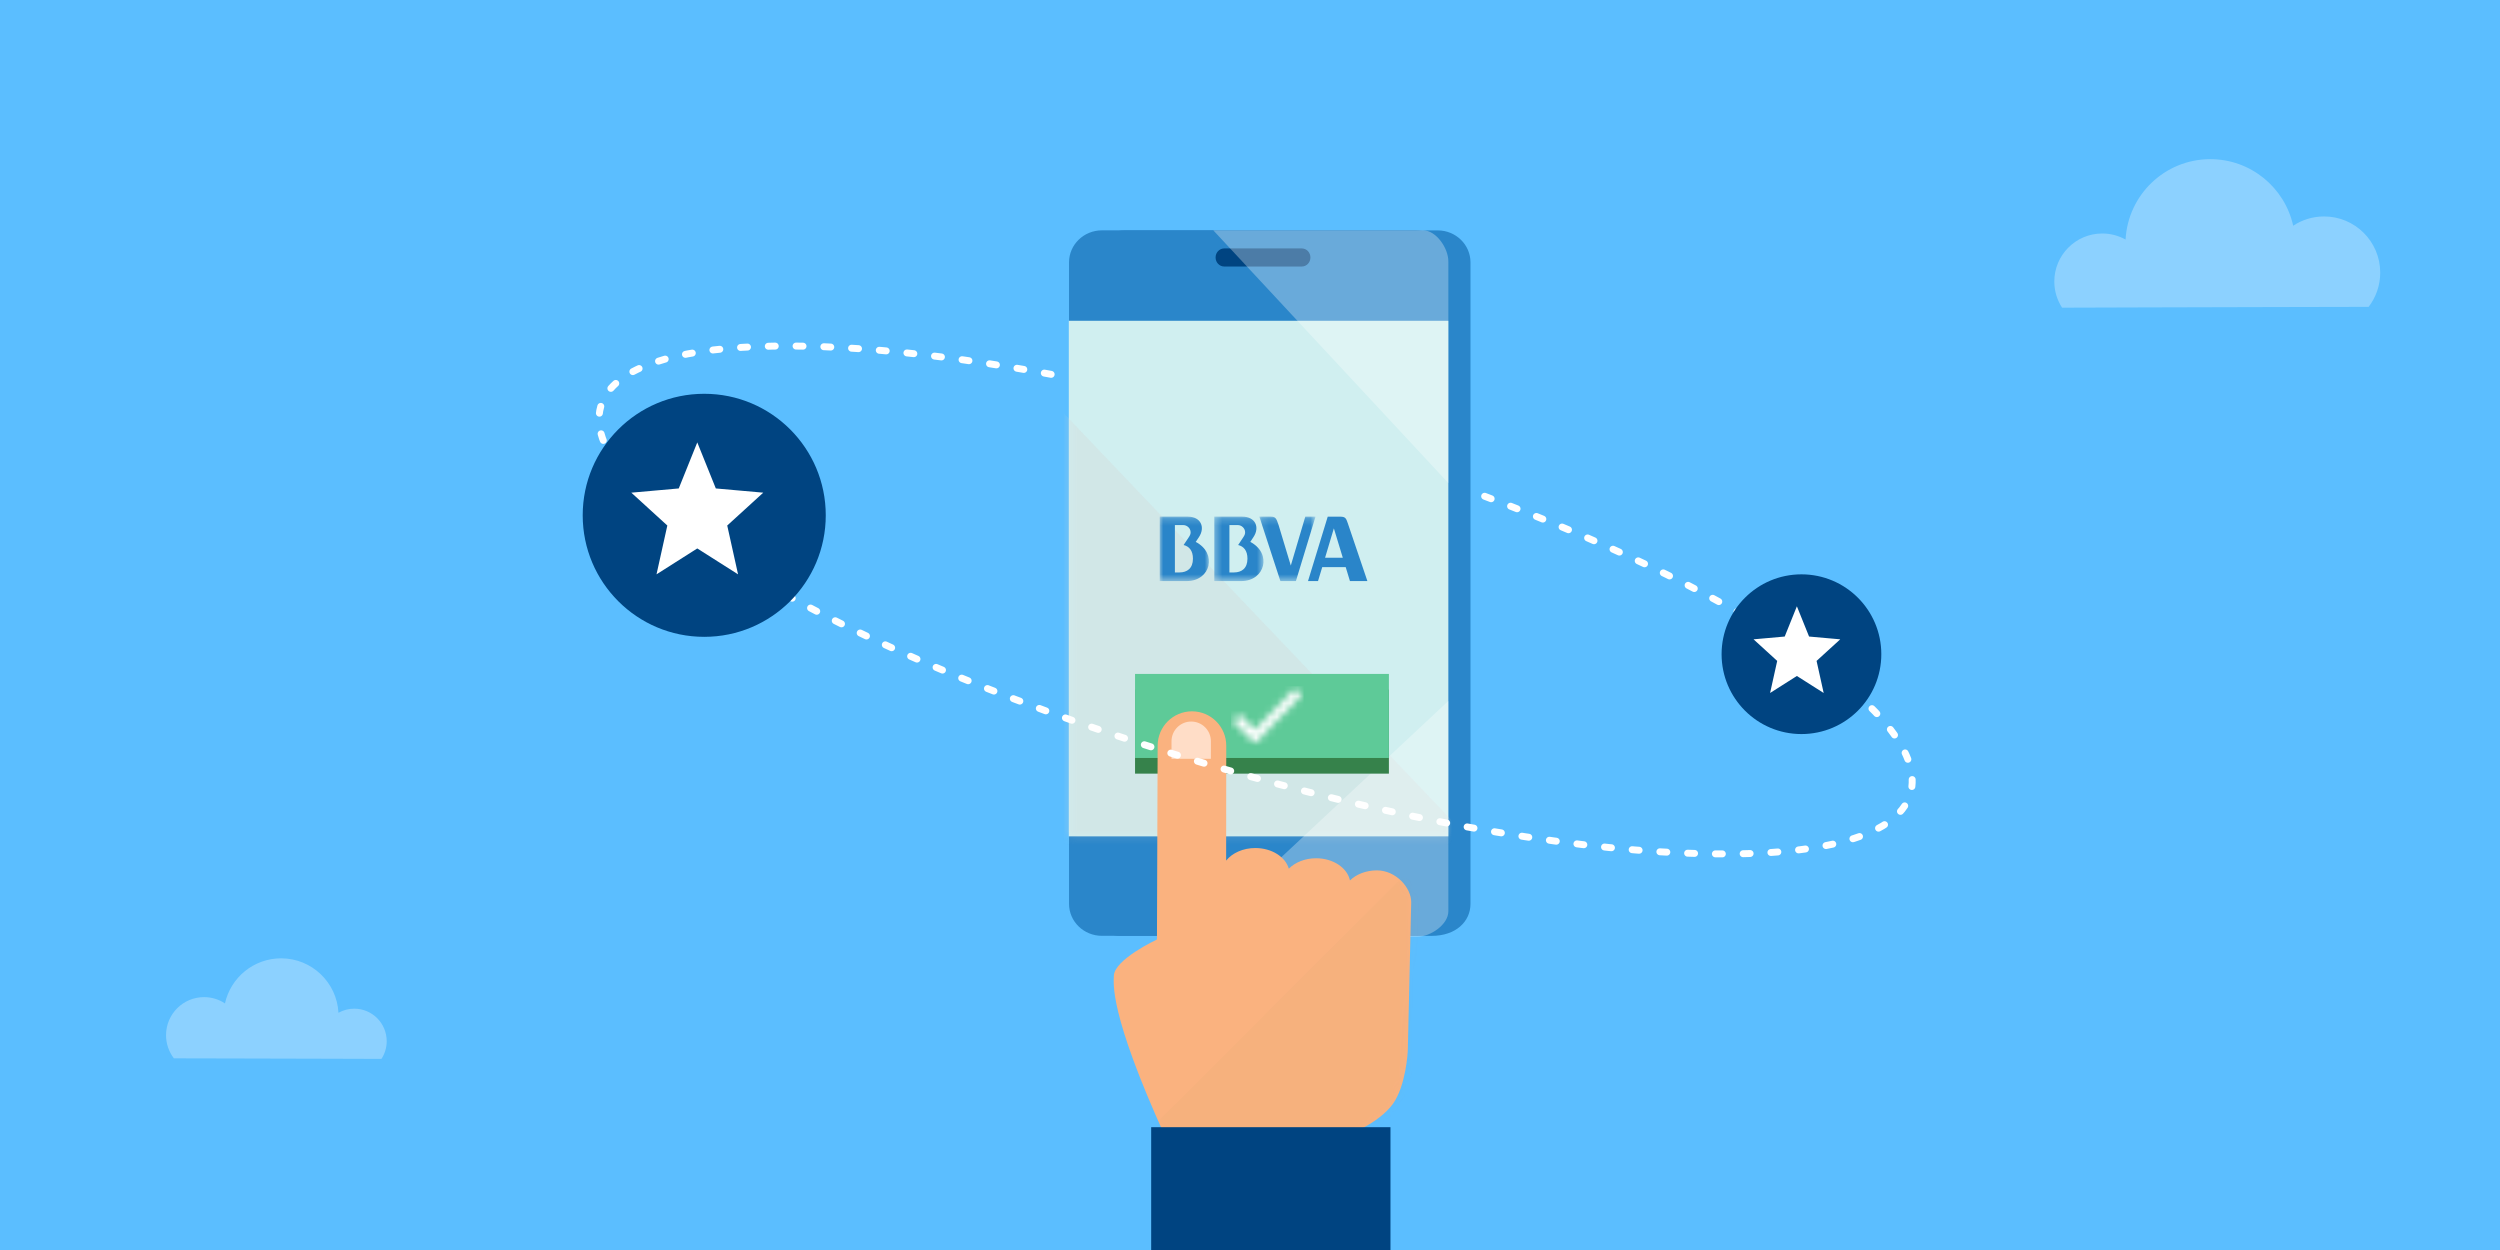 <?xml version="1.0" encoding="UTF-8" standalone="no"?>
<svg width="360px" height="180px" viewBox="0 0 360 180" version="1.1" xmlns="http://www.w3.org/2000/svg" xmlns:xlink="http://www.w3.org/1999/xlink">
    <!-- Generator: Sketch 49 (51002) - http://www.bohemiancoding.com/sketch -->
    <title>Illustration/One-Click</title>
    <desc>Created with Sketch.</desc>
    <defs>
        <polygon id="path-1" points="0 142.8 285.623 142.8 285.623 0.031 0 0.031"></polygon>
        <polygon id="path-3" points="0.329 74.26 54.984 74.26 54.984 0.02 0.329 0.02"></polygon>
        <polygon id="path-5" points="0 142.8 285.623 142.8 285.623 0.031 0 0.031"></polygon>
        <polygon id="path-7" points="3.308 6.316 1.128 4.098 0.171 5.102 3.321 8.309 10.068 1.345 9.094 0.356"></polygon>
        <path d="M6.734,0.088 L6.658,21.581 C6.658,21.581 0.45,24.482 0.447,26.853 C0.446,27.911 -0.288,32.081 7.894,50.073 L26.533,50.957 C34.028,50.965 38.905,47.608 40.605,45.291 C42.499,42.698 42.778,37.821 42.78,37.489 L43.121,22.682 L43.121,22.673 L43.121,22.67 L43.27,16.201 C43.272,14.108 41.063,11.628 38.334,11.627 C36.757,11.625 35.355,12.193 34.449,13.074 C34.073,11.268 32.041,9.884 29.579,9.882 C27.976,9.881 26.551,10.473 25.647,11.383 C25.159,9.685 23.19,8.411 20.831,8.409 C19.049,8.406 17.49,9.133 16.62,10.219 L16.63,0.088 L6.734,0.088 Z" id="path-9"></path>
        <polygon id="path-11" points="7.444 0.194 0.354 0.194 0.354 9.473 7.444 9.473"></polygon>
        <polygon id="path-13" points="4.49822642e-16 9.473 4.49822642e-16 0.194 7.09 0.194 7.09 9.473"></polygon>
        <polygon id="path-15" points="0.134 9.474 8.225 9.474 8.225 0.194 0.134 0.194"></polygon>
    </defs>
    <g id="MX_Notifications" stroke="none" stroke-width="1" fill="none" fill-rule="evenodd">
        <g id="MX-Notifications-03-03-02-02-00-01" transform="translate(0, -80)">
            <g id="Illustration/One-Click" transform="translate(0, 80)">
                <g id="Page-1">
                    <g>
                        <polygon id="BG" fill="#5BBEFF" points="0 180 360 180 360 1.02140518e-13 0 1.02140518e-13"></polygon>
                        <path d="M308.522,44.268 L296.94,44.305 C296.234,43.22 295.825,41.939 295.82,40.554 C295.816,36.742 298.893,33.635 302.704,33.624 C303.932,33.619 305.081,33.944 306.084,34.498 C306.423,28.058 311.735,22.937 318.251,22.919 C324.105,22.907 329.005,27.008 330.219,32.507 C331.486,31.664 333.009,31.174 334.643,31.169 C339.112,31.157 342.738,34.77 342.752,39.245 C342.755,41.101 342.133,42.814 341.085,44.187 L328.28,44.216 L308.522,44.268 Z" id="Fill-2" fill-opacity="0.3" fill="#FFFFFF"></path>
                        <path d="M47.087,152.455 L54.928,152.48 C55.405,151.746 55.683,150.879 55.686,149.941 C55.689,147.359 53.606,145.256 51.025,145.249 C50.194,145.245 49.417,145.465 48.737,145.84 C48.508,141.48 44.911,138.013 40.499,138 C36.536,137.993 33.218,140.769 32.395,144.492 C31.538,143.922 30.507,143.59 29.4,143.587 C26.374,143.578 23.919,146.024 23.91,149.055 C23.908,150.312 24.329,151.471 25.039,152.401 L33.708,152.42" id="Fill-4" fill-opacity="0.3" fill="#FFFFFF"></path>
                        <g id="Mobile" transform="translate(37, 28)">
                            <g id="Group-12" transform="translate(0, 0.374)">
                                <path d="M120.267,101.786 C120.267,104.331 122.382,106.391 124.136,106.391 L169.165,106.391 C172.635,106.391 174.749,104.331 174.749,101.786 L174.749,9.403 C174.749,6.861 172.635,4.801 170.023,4.801 L124.993,4.801 C122.382,4.801 120.267,6.861 120.267,9.403 L120.267,101.786 Z" id="Fill-6" fill="#2A86CA"></path>
                                <path d="M116.941,101.779 C116.941,104.324 119.062,106.385 121.68,106.385 L166.824,106.385 C169.443,106.385 171.562,104.324 171.562,101.779 L171.562,9.402 C171.562,6.859 169.443,4.795 166.824,4.795 L121.68,4.795 C119.062,4.795 116.941,6.859 116.941,9.402 L116.941,101.779 Z" id="Fill-8" fill="#2A86CA"></path>
                                <mask id="mask-2" fill="white">
                                    <use xlink:href="#path-1"></use>
                                </mask>
                                <g id="Clip-11"></g>
                                <polygon id="Fill-10" fill="#D0EFF0" mask="url(#mask-2)" points="116.907 92.059 171.562 92.059 171.562 17.819 116.907 17.819"></polygon>
                            </g>
                            <g id="Group-15" transform="translate(116.578, 18.173)">
                                <mask id="mask-4" fill="white">
                                    <use xlink:href="#path-3"></use>
                                </mask>
                                <g id="Clip-14"></g>
                                <polygon id="Fill-13" fill-opacity="0.3" fill="#D3D3D3" mask="url(#mask-4)" points="65.525 82.5 -14.534 -1.493 -14.534 83.012"></polygon>
                            </g>
                            <g id="Group-29" transform="translate(0, 0.374)">
                                <path d="M140.834,99.571 C140.834,97.236 142.637,95.348 144.854,95.348 C147.076,95.348 148.879,97.236 148.879,99.571 C148.879,101.9 147.076,103.784 144.854,103.784 C142.637,103.784 140.834,101.9 140.834,99.571 Z" id="Fill-16" fill="#004481"></path>
                                <path d="M138.044,8.701 C138.044,9.422 138.6,10.005 139.286,10.005 L150.459,10.005 C151.146,10.005 151.701,9.422 151.701,8.701 C151.701,7.983 151.146,7.4 150.459,7.4 L139.286,7.4 C138.6,7.4 138.044,7.983 138.044,8.701" id="Fill-18" fill="#004481"></path>
                                <path d="M137.716,4.795 L167.926,4.795 C169.81,4.795 171.562,7.358 171.562,9.254 L171.562,41.186 L137.716,4.795 Z" id="Fill-20" fill-opacity="0.3" fill="#FFFFFF"></path>
                                <path d="M171.562,72.566 L171.562,102.86 C171.562,104.75 169.009,106.508 167.117,106.508 L135.278,106.508 L171.562,72.566 Z" id="Fill-22" fill-opacity="0.3" fill="#FFFFFF"></path>
                                <mask id="mask-6" fill="white">
                                    <use xlink:href="#path-5"></use>
                                </mask>
                                <g id="Clip-27"></g>
                                <polygon id="Fill-26" fill="#36824B" mask="url(#mask-6)" points="126.447 83.031 163.001 83.031 163.001 70.929 126.447 70.929"></polygon>
                                <polygon id="Fill-28" fill="#5ECA98" mask="url(#mask-6)" points="126.447 80.773 163.001 80.773 163.001 68.671 126.447 68.671"></polygon>
                            </g>
                            <g id="Group-32" transform="translate(140.378, 70.762)">
                                <mask id="mask-8" fill="white">
                                    <use xlink:href="#path-7"></use>
                                </mask>
                                <g id="Clip-31"></g>
                                <polygon id="Fill-30" fill="#FFFFFF" mask="url(#mask-8)" points="-0.126 8.61 10.363 8.61 10.363 0.055 -0.126 0.055"></polygon>
                            </g>
                        </g>
                        <g id="Hand" transform="translate(159, 102)">
                            <path d="M44.214,27.908 L44.065,34.378 L44.065,34.381 L44.065,34.389 L43.724,49.196 C43.722,49.529 43.443,54.405 41.549,56.999 C39.849,59.315 34.972,62.672 27.477,62.665 L8.837,61.78 C0.655,43.787 1.39,39.617 1.391,38.56 C1.394,36.188 7.602,33.288 7.602,33.288 L7.701,5.374 C7.703,2.64 9.918,0.429 12.646,0.43 C15.375,0.433 17.583,2.65 17.581,5.383 L17.564,21.926 C18.433,20.84 19.993,20.113 21.775,20.116 C24.133,20.118 26.103,21.393 26.591,23.09 C27.494,22.18 28.919,21.588 30.523,21.589 C32.985,21.591 35.017,22.975 35.393,24.782 C36.299,23.9 37.701,23.333 39.278,23.334 C42.007,23.336 44.215,25.815 44.214,27.908" id="Fill-33" fill="#FAB27F"></path>
                            <g id="Group-37" transform="translate(0.944, 11.707)">
                                <mask id="mask-10" fill="white">
                                    <use xlink:href="#path-9"></use>
                                </mask>
                                <g id="Clip-36"></g>
                                <path d="M-1.578,56.205 L54.459,0.088 L66.083,47.341 C66.083,47.341 39.41,68.869 37.567,69.502 C35.725,70.135 12.081,66.336 12.081,66.336 L-1.578,56.205 Z" id="Fill-35" fill-opacity="0.05" fill="#A28E58" mask="url(#mask-10)"></path>
                            </g>
                            <path d="M15.367,7.27 L9.695,7.263 L9.698,4.737 C9.701,3.17 10.97,1.901 12.534,1.902 C14.102,1.903 15.371,3.176 15.37,4.744 L15.367,7.27 Z" id="Fill-38" fill="#FFDDC7"></path>
                            <polygon id="Fill-40" fill="#004481" points="6.77 78 41.228 78 41.228 60.315 6.77 60.315"></polygon>
                        </g>
                        <g id="Logos" transform="translate(83.909, 49.705)">
                            <path d="M129.881,21.756 C168.325,36.235 194.365,53.823 191.187,64.595 C187.334,77.652 141.996,75.746 89.922,60.336 C37.848,44.926 -1.243,21.848 2.611,8.789 C5.529,-1.101 32.249,-2.406 67.668,4.239" id="Stroke-42" stroke="#FFFFFF" stroke-linecap="round" stroke-linejoin="round" stroke-dasharray="1,3"></path>
                            <g id="Group" transform="translate(0, 7)">
                                <circle id="Oval" fill="#FFFFFF" cx="17.5" cy="17.5" r="13.5"></circle>
                                <path d="M22.371,26 L16.499,22.27 L10.628,26 L12.186,18.97 L7,14.239 L13.831,13.631 L16.499,7 L19.169,13.631 L26,14.239 L20.812,18.97 L22.371,26 Z M17.5,0 C7.836,0 0,7.834 0,17.5 C0,27.164 7.836,35 17.5,35 C27.164,35 35,27.164 35,17.5 C35,7.834 27.164,0 17.5,0 L17.5,0 Z" id="icon-promotion" fill="#004481"></path>
                            </g>
                            <g id="Group" transform="translate(164, 33)">
                                <circle id="Oval" fill="#FFFFFF" cx="10.5" cy="10.5" r="8.5"></circle>
                                <path d="M14.701,17.086 L10.842,14.635 L6.984,17.086 L8.008,12.466 L4.6,9.357 L9.089,8.957 L10.842,4.6 L12.597,8.957 L17.086,9.357 L13.677,12.466 L14.701,17.086 Z M11.5,0 C5.149,0 0,5.148 0,11.5 C0,17.851 5.149,23 11.5,23 C17.851,23 23,17.851 23,11.5 C23,5.148 17.851,0 11.5,0 L11.5,0 Z" id="icon-promotion" fill="#004481"></path>
                            </g>
                        </g>
                    </g>
                    <g transform="translate(167, 74)">
                        <path d="M27.081,1.341 C26.833,0.578 26.692,0.4 25.963,0.4 L24.192,0.4 L21.353,9.674 L22.795,9.674 L23.4,7.671 L26.783,7.671 L27.392,9.674 L29.903,9.674 L27.081,1.341 Z M23.812,6.312 L25.076,2.082 L26.362,6.312 L23.812,6.312 Z" id="Fill-1" fill="#2A85C9"></path>
                        <g id="Group-5" transform="translate(7.5, 0.201)">
                            <mask id="mask-12" fill="white">
                                <use xlink:href="#path-11"></use>
                            </mask>
                            <g id="Clip-4"></g>
                            <path d="M5.541,3.835 L5.985,3.16 C6.95,1.737 6.285,0.194 4.39,0.194 L0.354,0.194 L0.354,9.473 L4.249,9.473 C7.674,9.473 8.711,5.486 5.541,3.835 Z M2.536,8.23 L2.536,1.407 L3.727,1.407 C4.299,1.407 4.797,1.881 4.797,2.448 C4.797,2.648 4.753,2.832 4.561,3.122 L3.793,4.281 C4.596,4.474 5.134,5.091 5.134,6.248 C5.134,7.638 4.299,8.23 3.196,8.23 L2.536,8.23 Z" id="Fill-3" fill="#2A85C9" mask="url(#mask-12)"></path>
                        </g>
                        <g id="Group-8" transform="translate(0, 0.201)">
                            <mask id="mask-14" fill="white">
                                <use xlink:href="#path-13"></use>
                            </mask>
                            <g id="Clip-7"></g>
                            <path d="M5.183,3.835 L5.638,3.16 C6.59,1.737 5.936,0.194 4.044,0.194 L-0,0.194 L-0,9.473 L3.901,9.473 C7.323,9.473 8.357,5.486 5.183,3.835 M2.847,8.23 L2.184,8.23 L2.184,1.407 L3.376,1.407 C3.948,1.407 4.448,1.881 4.448,2.448 C4.448,2.648 4.403,2.832 4.212,3.122 L3.44,4.281 C4.24,4.474 4.784,5.091 4.784,6.248 C4.784,7.638 3.948,8.23 2.847,8.23" id="Fill-6" fill="#2A85C9" mask="url(#mask-14)"></path>
                        </g>
                        <g id="Group-11" transform="translate(14.211, 0.201)">
                            <mask id="mask-16" fill="white">
                                <use xlink:href="#path-15"></use>
                            </mask>
                            <g id="Clip-10"></g>
                            <path d="M2.904,1.405 C2.573,0.36 2.406,0.193 1.772,0.193 L0.134,0.193 L3.166,9.474 L5.399,9.474 L8.225,0.193 L6.753,0.193 L4.665,7.239 L2.904,1.405 Z" id="Fill-9" fill="#2A85C9" mask="url(#mask-16)"></path>
                        </g>
                    </g>
                </g>
            </g>
        </g>
    </g>
</svg>